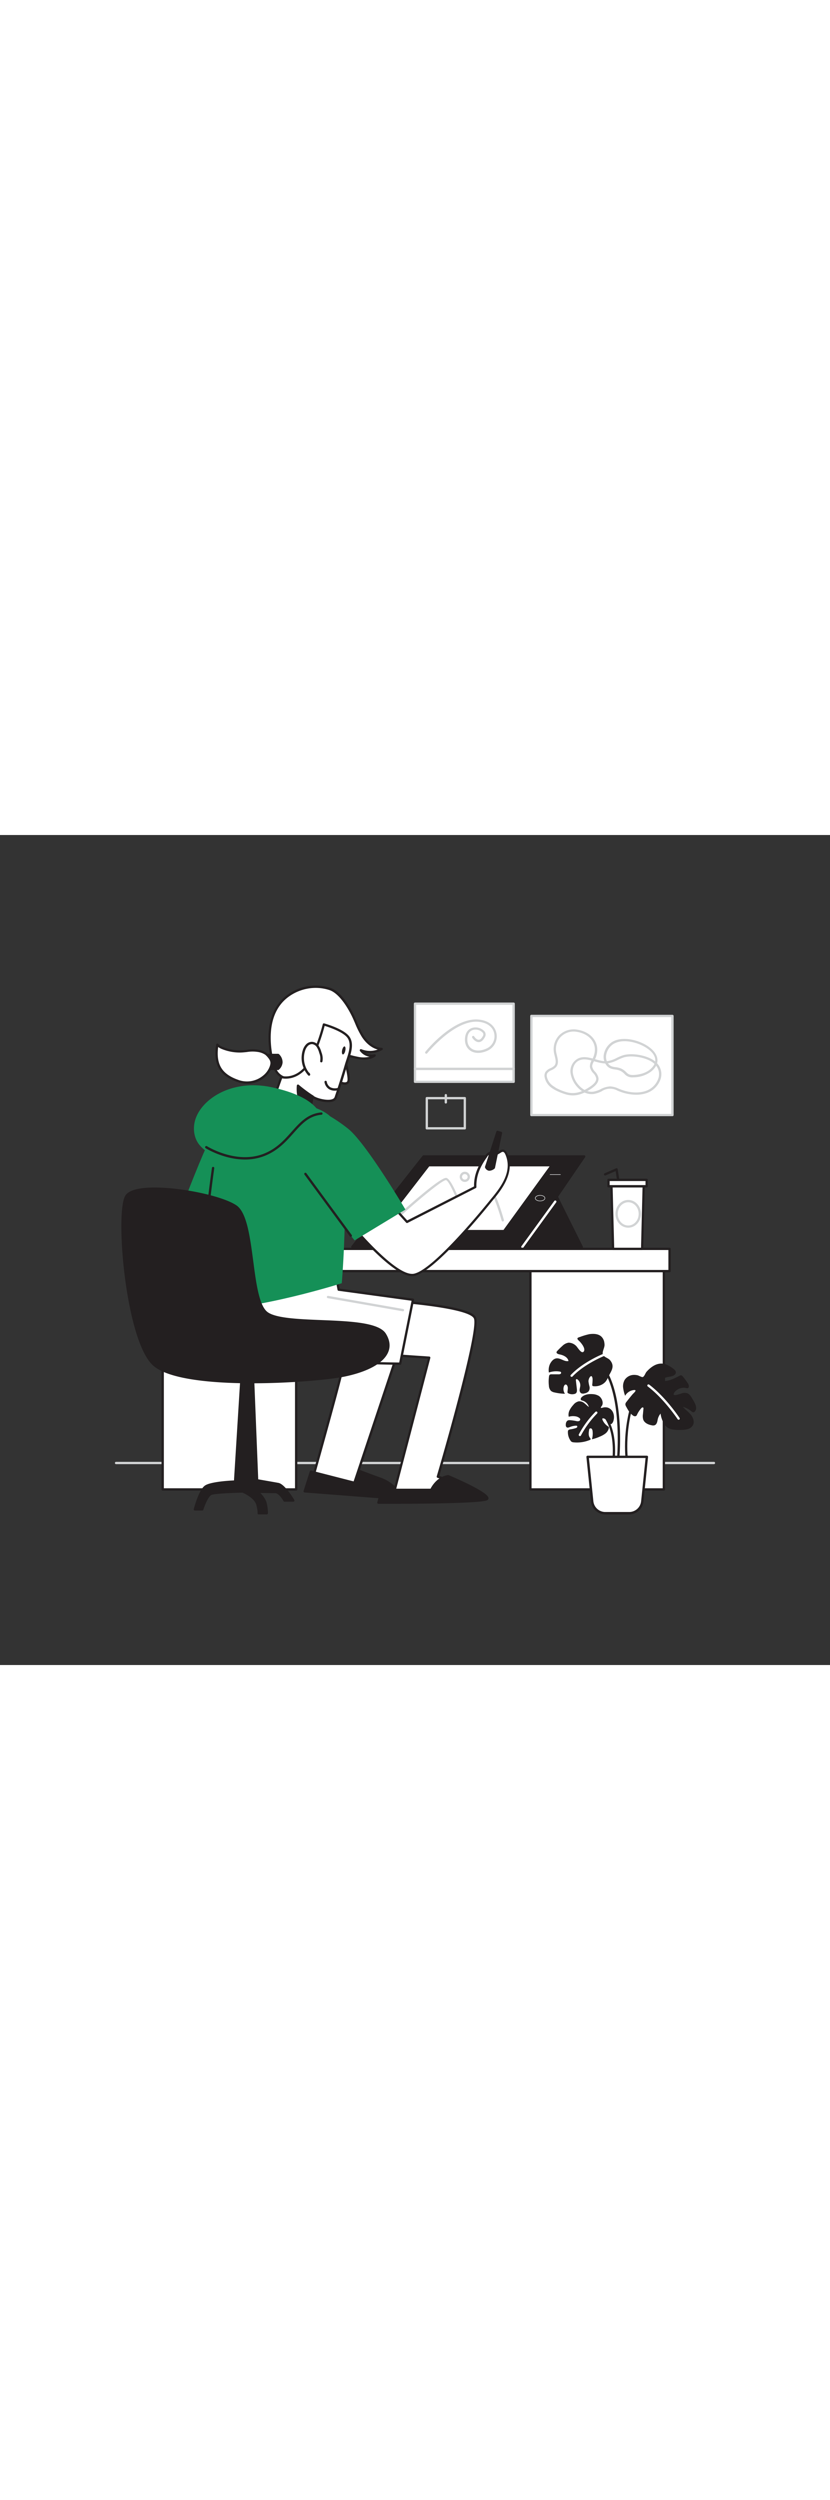 <svg id="_0230_designer" data-name="0230_designer" xmlns="http://www.w3.org/2000/svg" viewBox="0 0 500 500" data-imageid="designer-98" imageName="Designer" class="illustrations_image" style="width: 166px;"><rect x="0" y="0" width="500" height="500" fill="#333333" stroke="none"/><defs><style>.cls-1_designer-98{fill:#d1d3d4;}.cls-2_designer-98{fill:#231f20;}.cls-3_designer-98{fill:#fff;}.cls-4_designer-98{fill:#68e1fd;}</style></defs><g id="Floor_designer-98"><path class="cls-1_designer-98" d="M430.08,379H69.92a.7.7,0,0,1,0-1.4H430.08a.7.7,0,0,1,0,1.4Z"/></g><g id="Drawing_Pen_designer-98" data-name="Drawing Pen"><polygon class="cls-2_designer-98" points="334.49 216.16 350.4 248.12 307.36 248.12 334.49 216.16"/><path class="cls-2_designer-98" d="M350.4,248.82h-43a.7.7,0,0,1-.64-.41.73.73,0,0,1,.1-.75L334,215.71a.66.66,0,0,1,.62-.24.69.69,0,0,1,.54.38l15.91,32a.71.71,0,0,1,0,.69A.71.71,0,0,1,350.4,248.82Zm-41.53-1.4h40.4l-14.93-30Z"/><polygon class="cls-2_designer-98" points="212.23 248.12 314.72 248.12 351.9 193.63 255.15 193.63 212.23 248.12"/><path class="cls-2_designer-98" d="M314.72,248.82H212.23a.71.71,0,0,1-.55-1.14L254.6,193.2a.72.72,0,0,1,.55-.27H351.9a.7.7,0,0,1,.62.37.71.71,0,0,1,0,.73L315.3,248.51A.71.71,0,0,1,314.72,248.82Zm-101.05-1.4H314.35l36.23-53.09H255.49Z"/><polygon class="cls-3_designer-98" points="258.23 198.91 227.6 238.61 303.66 238.61 332.44 198.91 258.23 198.91"/><path class="cls-2_designer-98" d="M303.66,239.31H227.6a.7.7,0,0,1-.63-.39.71.71,0,0,1,.07-.74l30.64-39.69a.7.7,0,0,1,.55-.27h74.22a.7.7,0,0,1,.56,1.11L304.22,239A.7.7,0,0,1,303.66,239.31ZM229,237.91H303.3l27.77-38.29H258.58Z"/><path class="cls-1_designer-98" d="M280,231.39a.71.71,0,0,1-.66-.48c-3.68-10.86-8.81-22.75-10.67-23h-.06c-2.23,0-16.52,11.79-29.2,23.33a.7.7,0,1,1-1-1c4.39-4,26.24-23.69,30.27-23.69h.15c3.58.55,9.93,18.49,11.79,24a.71.71,0,0,1-.44.89A.93.93,0,0,1,280,231.39Z"/><path class="cls-1_designer-98" d="M302.87,232.84a.7.7,0,0,1-.68-.51c-2.46-8.75-6-18.1-7.62-18.58s-9.33,6.43-15.57,13.09a.7.7,0,0,1-1-1c3.18-3.4,13.82-14.42,17-13.48s7.7,16.44,8.57,19.54a.7.7,0,0,1-.48.86Z"/><path class="cls-1_designer-98" d="M325.36,220.63c-1.73,0-3.08-.82-3.08-1.87s1.35-1.87,3.08-1.87,3.08.82,3.08,1.87S327.09,220.63,325.36,220.63Zm0-3.39c-1.48,0-2.73.7-2.73,1.52s1.25,1.52,2.73,1.52,2.73-.69,2.73-1.52S326.84,217.24,325.36,217.24Z"/><path class="cls-1_designer-98" d="M337.59,204.72h-6.2a.18.18,0,0,1-.18-.18.17.17,0,0,1,.18-.17h6.2a.17.17,0,0,1,.18.17A.18.18,0,0,1,337.59,204.72Z"/><path class="cls-3_designer-98" d="M314.72,248.82a.68.68,0,0,1-.41-.14.69.69,0,0,1-.16-1l19.78-27.24a.7.7,0,0,1,1.13.83l-19.78,27.24A.68.68,0,0,1,314.72,248.82Z"/><path class="cls-1_designer-98" d="M280,209A3.08,3.08,0,1,1,283.1,206,3.09,3.09,0,0,1,280,209Zm0-4.76A1.68,1.68,0,1,0,281.7,206,1.68,1.68,0,0,0,280,204.27Z"/></g><g id="Desk_designer-98"><rect class="cls-3_designer-98" x="319.52" y="256.18" width="80.41" height="138.03"/><path class="cls-2_designer-98" d="M399.93,394.92H319.52a.7.7,0,0,1-.7-.7v-138a.7.7,0,0,1,.7-.7h80.41a.7.7,0,0,1,.7.7v138A.7.7,0,0,1,399.93,394.92Zm-79.71-1.4h79V256.88h-79Z"/><rect class="cls-3_designer-98" x="98.01" y="256.18" width="80.41" height="138.03"/><path class="cls-2_designer-98" d="M178.42,394.92H98a.71.71,0,0,1-.7-.7v-138a.7.7,0,0,1,.7-.7h80.41a.7.7,0,0,1,.7.7v138A.7.7,0,0,1,178.42,394.92Zm-79.71-1.4h79V256.88h-79Z"/><rect class="cls-3_designer-98" x="87.34" y="249.31" width="316.01" height="13.4"/><path class="cls-2_designer-98" d="M403.35,263.41h-316a.7.7,0,0,1-.7-.7v-13.4a.7.7,0,0,1,.7-.7h316a.7.7,0,0,1,.7.7v13.4A.7.7,0,0,1,403.35,263.41ZM88,262H402.65V250H88Z"/></g><g id="Plants_designer-98"><path class="cls-2_designer-98" d="M372.85,378.82l-1.39-.15c0-.41,4.41-40.95-9.62-58.94l1.1-.86c6.05,7.76,9.56,20.22,10.42,37A158.71,158.71,0,0,1,372.85,378.82Z"/><path class="cls-2_designer-98" d="M368,384a4.46,4.46,0,0,1,.15-1.41c3.34-21.21-2.33-31.11-7.68-35.67l.91-1.06c5.62,4.79,11.59,15.09,8.15,36.95a10.05,10.05,0,0,0-.15,1Z"/><path class="cls-2_designer-98" d="M360.75,337.9a8,8,0,0,0-3.72-1.09c-2.34-.19-4.88.19-6.59,1.8-.47.45-.87,1.2-.45,1.7a1.71,1.71,0,0,0,.89.41,5.6,5.6,0,0,1,3.86,3.85c-1-.72-1.8-1.61-2.76-2.33a4.69,4.69,0,0,0-3.35-1.09,5.76,5.76,0,0,0-3.27,2.17,13.56,13.56,0,0,0-2.27,3.25,6,6,0,0,0-.49,3.87,9.32,9.32,0,0,1,3.93-.27,4.8,4.8,0,0,1,2.55,1.06,1.28,1.28,0,0,1,.45.67,1.13,1.13,0,0,1-.89,1.19A3.44,3.44,0,0,1,347,353a28.62,28.62,0,0,0-3.45-.48,3.15,3.15,0,0,0-1.3.08c-1.09.38-1.48,1.74-1.42,2.89a1.65,1.65,0,0,0,.49,1.27c.57.45,1.39.12,2.07-.16a10.42,10.42,0,0,1,3.69-.78.89.89,0,0,1,.43.07.64.64,0,0,1,.11.92,1.66,1.66,0,0,1-.9.51,19.59,19.59,0,0,1-2.94.68c-.58.09-1.25.21-1.53.73a1.61,1.61,0,0,0-.15.72,9,9,0,0,0,1.56,5.34,2.5,2.5,0,0,0,.68.73,2.94,2.94,0,0,0,1.24.34,20.36,20.36,0,0,0,9.76-1.44.72.72,0,0,0,.41-.29c.19-.32-.13-.69-.36-1-1-1.26-.8-3.11-.5-4.72a1.38,1.38,0,0,1,.35-.83.94.94,0,0,1,1.26.19,2.37,2.37,0,0,1,.47,1.32,12.31,12.31,0,0,1-.4,4.94,25,25,0,0,0,4.7-1.6,14.23,14.23,0,0,0,3.42-1.88,5.57,5.57,0,0,0,2.07-3.22,1,1,0,0,0-.07-.72,1.14,1.14,0,0,0-.42-.36,8.89,8.89,0,0,1-3.3-3.9c-.14-.32-.21-.79.1-.95a.64.64,0,0,1,.41,0c1.77.3,2.66,2.27,4.11,3.31a.73.73,0,0,0,.41.18.74.74,0,0,0,.48-.2,3.82,3.82,0,0,0,1.12-2.05,7.28,7.28,0,0,0-.24-4.66A5.29,5.29,0,0,0,366,344.9a6.21,6.21,0,0,0-2.19-.1c-.25,0-1.6.47-1.78.31-.34-.29.53-1.17.7-1.51C363.66,341.67,362.45,339,360.75,337.9Z"/><path class="cls-2_designer-98" d="M381.9,325.22a6.76,6.76,0,0,0-5.52,2.91,7.64,7.64,0,0,0-1,4.83,22.81,22.81,0,0,0,1.2,4.87,6.89,6.89,0,0,1,5.35-3.49c2.28-.19-.38,2-.78,2.47-1.28,1.5-2.52,3.06-3.73,4.62a2.92,2.92,0,0,0-.69,1.34,2.83,2.83,0,0,0,.49,1.59c1.08,2,2.24,4.08,4.13,5.35a1.72,1.72,0,0,0,1.83.29,2.11,2.11,0,0,0,.62-.89,15.47,15.47,0,0,1,2.58-3.87c.26-.28.66-.58,1-.37s.26.53.23.84l-.29,3.13a7.45,7.45,0,0,0,.19,3.36c.74,2,3,3,5.06,3.38a3.21,3.21,0,0,0,1.74,0c1.13-.39,1.58-1.72,1.79-2.9a8.39,8.39,0,0,1,1.83-4.15,15.32,15.32,0,0,0,1.92,5.77,6.73,6.73,0,0,0,5.09,3.75,24,24,0,0,0,5.62.31,14.48,14.48,0,0,0,3.83-.5,5.18,5.18,0,0,0,3-2.28c1.1-2,.25-4.55-1.18-6.32s-3.36-3.08-4.85-4.8a13.71,13.71,0,0,1,5.06,2.64c.41.34.89.74,1.42.64a1.22,1.22,0,0,0,.65-.37c2.21-2.21-.34-5.95-1.51-7.93-.78-1.33-1.68-2.75-3.14-3.22a5.11,5.11,0,0,0-2.52-.05c-1.26.22-7.5,3.05-4.85-.68a7.35,7.35,0,0,1,5.81-2.53c1.07.09,2.72,1,2.69-1a3.89,3.89,0,0,0-.82-2,42.33,42.33,0,0,0-2.8-3.74,1.86,1.86,0,0,0-1-.74,1.79,1.79,0,0,0-1.06.3c-2.64,1.37-5.35,2.79-8.31,3.1-.67.07-1.62-.2-1.5-.86a1,1,0,0,1,.43-.58c1.78-1.34,4.45-.8,6.26-2.08a2.16,2.16,0,0,0,1-1.57c0-.95-.77-1.69-1.53-2.26-2-1.5-4.19-2.9-6.67-3.1-3.68-.29-7,2.13-9.48,4.9-.82.93-1.42,3.37-2.67,3.22a19.23,19.23,0,0,1-2.39-1A8.61,8.61,0,0,0,381.9,325.22Z"/><path class="cls-2_designer-98" d="M364.07,305.86a6.12,6.12,0,0,0-1.84-3.74c-1.86-1.7-4.69-1.78-7.19-1.44a38.53,38.53,0,0,0-5.52,1.64c-1.8.52-2.34.93-.72,2.39,1.13,1,4.23,4.69,2.84,6.44s-3.75-2.72-4.67-3.47a6.62,6.62,0,0,0-4.42-1.88,6.81,6.81,0,0,0-3.8,2,40.82,40.82,0,0,0-3.11,3.06,1.5,1.5,0,0,0-.36.55c-.23.82.87,1.3,1.7,1.45,2.37.43,5,1.65,5.49,4-2.44.6-4.73-1.87-7.22-1.6-1.85.21-3.19,1.87-4,3.54a8.83,8.83,0,0,0-.6,5,13.25,13.25,0,0,1,6.55-.57,1.18,1.18,0,0,1,.72.33.8.8,0,0,1-.31,1.09,2.37,2.37,0,0,1-1.24.22l-4.06,0a1.78,1.78,0,0,0-1.14.26,1.67,1.67,0,0,0-.44,1.06,21.72,21.72,0,0,0-.07,5.58,4.79,4.79,0,0,0,1.27,3.11,4.88,4.88,0,0,0,2.16.93,30,30,0,0,0,6.25.78,5,5,0,0,1-.63-4.53c.84-2,2.27-.82,2.35,1,0,.84-.17,1.66-.19,2.5a.65.65,0,0,0,.41.72,5.12,5.12,0,0,0,3.64.47,2.26,2.26,0,0,0,1-.44c.74-.62.69-1.76.58-2.72l-.57-5a.86.86,0,0,1,.13-.69c.27-.26.71-.05,1,.19a4.56,4.56,0,0,1,1.5,3.69c-.06.79-.32,1.56-.38,2.35a2.26,2.26,0,0,0,.83,2.11,2.82,2.82,0,0,0,2.16.11,4.14,4.14,0,0,0,2.45-1.27,3.74,3.74,0,0,0,.46-3,18.61,18.61,0,0,1-.58-3c0-2.07,2.12-5,2.48-1.42a28.47,28.47,0,0,1-.22,3.56.9.9,0,0,0,.08.46.92.92,0,0,0,.78.37,8.77,8.77,0,0,0,4.78-.91,7.45,7.45,0,0,0,2.61-2.11,12.63,12.63,0,0,0,1.3-2.33c1.69-3.6,4.4-6.41,1.25-10.26-1.08-1.33-3.09-1.67-4.1-3-1.19-1.6.66-4.13.72-6.12A7.37,7.37,0,0,0,364.07,305.86Z"/><path class="cls-3_designer-98" d="M354,374.61h35.71l-2.75,26.79a8,8,0,0,1-7.94,7.17H364.66a8,8,0,0,1-7.94-7.17Z"/><path class="cls-2_designer-98" d="M379,409.3H364.66a8.69,8.69,0,0,1-8.66-7.82l-2.75-26.8a.73.73,0,0,1,.19-.56.71.71,0,0,1,.53-.24h35.71a.71.71,0,0,1,.53.24.73.73,0,0,1,.19.56l-2.75,26.8A8.69,8.69,0,0,1,379,409.3Zm-24.22-34,2.67,26a7.23,7.23,0,0,0,7.22,6.52H379a7.24,7.24,0,0,0,7.22-6.52l2.67-26Z"/><path class="cls-2_designer-98" d="M376.78,375.08c0-.26-2.84-25.9,9.75-46.56l1.2.72c-12.34,20.25-9.59,45.43-9.56,45.68Z"/><path class="cls-3_designer-98" d="M344.36,326.42a.7.7,0,0,1-.48-.19.69.69,0,0,1,0-1c7.31-7.71,18.82-12.4,19.3-12.59a.7.7,0,0,1,.91.39.69.69,0,0,1-.39.9c-.11.05-11.71,4.77-18.81,12.26A.71.71,0,0,1,344.36,326.42Z"/><path class="cls-3_designer-98" d="M349.29,362.1A.72.72,0,0,1,349,362a.7.7,0,0,1-.3-.94,58.18,58.18,0,0,1,10-13.58.7.7,0,1,1,1,1,57.83,57.83,0,0,0-9.72,13.22A.7.7,0,0,1,349.29,362.1Z"/><path class="cls-3_designer-98" d="M408.81,352.24a.71.71,0,0,1-.58-.31c-.34-.51-8.44-12.54-18-19.73a.7.7,0,1,1,.84-1.12c9.55,7.21,17.43,18.78,18.29,20.08a.7.7,0,0,1-.19,1A.77.77,0,0,1,408.81,352.24Z"/></g><g id="Cup_designer-98"><path class="cls-2_designer-98" d="M375,225.32a.69.69,0,0,1-.69-.59l-3.45-22.28-6.05,2.61a.71.71,0,0,1-.92-.37.7.7,0,0,1,.37-.92l6.87-3a.75.75,0,0,1,.62,0,.69.69,0,0,1,.35.51l3.59,23.18a.69.69,0,0,1-.58.79Z"/><polygon class="cls-3_designer-98" points="386.83 249.31 369.31 249.31 368.36 211.58 387.78 211.58 386.83 249.31"/><path class="cls-2_designer-98" d="M386.83,250H369.31a.7.7,0,0,1-.7-.68l-.95-37.73a.66.66,0,0,1,.2-.51.71.71,0,0,1,.5-.21h19.42a.71.71,0,0,1,.5.21.66.66,0,0,1,.2.51l-1,37.73A.7.7,0,0,1,386.83,250ZM370,248.61h16.16l.91-36.33h-18Z"/><rect class="cls-3_designer-98" x="366.57" y="207.76" width="22.99" height="3.82"/><path class="cls-2_designer-98" d="M389.57,212.28h-23a.7.7,0,0,1-.7-.7v-3.82a.7.7,0,0,1,.7-.7h23a.7.7,0,0,1,.7.7v3.82A.7.7,0,0,1,389.57,212.28Zm-22.3-1.4h21.6v-2.42h-21.6Z"/><path class="cls-1_designer-98" d="M378.45,236.56c-4.25,0-7.7-3.75-7.7-8.36s3.45-8.37,7.7-8.37,7.69,3.75,7.69,8.37S382.69,236.56,378.45,236.56Zm0-15.33c-3.47,0-6.3,3.13-6.3,7s2.83,7,6.3,7,6.29-3.12,6.29-7S381.92,221.23,378.45,221.23Z"/></g><g id="Character_designer-98"><path class="cls-3_designer-98" d="M206.2,321.79c.29,1-17.4,64.46-17.4,64.46l24.71,4,29.22-87.69Z"/><path class="cls-2_designer-98" d="M213.51,390.93h-.11l-24.71-4a.7.7,0,0,1-.48-.32.65.65,0,0,1-.08-.56c6.89-24.73,17.17-62.12,17.37-64.22a.69.69,0,0,1,.37-.67l36.53-19.25a.7.7,0,0,1,.78.09.69.69,0,0,1,.21.75l-29.21,87.69A.71.71,0,0,1,213.51,390.93Zm-23.83-5.25L213,389.44,241.51,304l-34.72,18.29C206.05,326.28,200.31,347.57,189.68,385.68Z"/><path class="cls-2_designer-98" d="M187.31,383.51l-3.77,11.84,59.19,4.59a24.72,24.72,0,0,0-13.44-12.12c-6.16-2.16-12.78-4.72-12.78-4.72l-3,7.13Z"/><path class="cls-2_designer-98" d="M242.73,400.64h-.06l-59.19-4.58a.71.71,0,0,1-.61-.91l3.77-11.84a.7.7,0,0,1,.84-.47l25.62,6.57,2.76-6.58a.7.7,0,0,1,.9-.38c.07,0,6.68,2.59,12.76,4.72a25.23,25.23,0,0,1,13.85,12.49.73.73,0,0,1-.07.69A.71.71,0,0,1,242.73,400.64Zm-58.26-5.92,57.05,4.42a24.07,24.07,0,0,0-12.47-10.66c-5-1.75-10.35-3.79-12.16-4.49l-2.73,6.51a.7.7,0,0,1-.82.41l-25.57-6.56Z"/><path class="cls-3_designer-98" d="M226.71,280s55.93,3,59.45,10.95S263.8,386.5,263.8,386.5,291.18,396,286.7,398s-49.28-2-49.28-2l21.23-81.13-55.33-3.74Z"/><path class="cls-2_designer-98" d="M279.61,399.2c-13.14,0-38.66-2.23-42.26-2.55a.69.69,0,0,1-.61-.87l21-80.32-54.49-3.68a.7.7,0,0,1-.59-.4.72.72,0,0,1,.08-.72l23.39-31.11a.67.67,0,0,1,.6-.28c.14,0,14.17.77,28.45,2.5,29.24,3.53,31,7.55,31.6,8.87,3.46,7.83-19.61,86.81-22.14,95.41,7.43,2.59,23.11,8.39,23.23,11.27a1.3,1.3,0,0,1-.91,1.26C286,399,283.29,399.2,279.61,399.2Zm-41.31-3.87c13,1.14,44.65,3.51,48.11,2l0,0c-.93-1.7-12.44-6.53-22.88-10.13a.7.7,0,0,1-.44-.86c7.18-24.3,25.19-88.75,22.39-95.09-2.73-6.16-42.76-9.66-58.47-10.52l-22.4,29.78,54,3.65a.68.68,0,0,1,.52.29.72.72,0,0,1,.11.59Zm48.24,1.9Z"/><path class="cls-3_designer-98" d="M207.75,230.2s28.73,35.84,41,34.84,47.41-45.18,47.41-45.18c6.36-7.59,13.48-17.22,8.91-27.68-.43-1-1.22-2.08-2.31-2a2.88,2.88,0,0,0-1.27.52l-4,2.41c.13-1.08-1.24-1.85-2.29-1.56a4.81,4.81,0,0,0-2.41,2.1c-4.07,5.8-6.71,11.32-6.48,18.46l-41.11,20.95-16.3-18"/><path class="cls-2_designer-98" d="M248.27,265.76c-12.76,0-39.9-33.67-41.07-35.13a.7.7,0,0,1,1.09-.87c.28.35,27.89,34.6,39.93,34.6a3.7,3.7,0,0,0,.48,0c11.84-1,46.57-44.48,46.92-44.92,6.56-7.81,13.18-17,8.82-27-.17-.39-.75-1.64-1.62-1.58a2.35,2.35,0,0,0-1,.42l-4,2.4a.7.7,0,0,1-.74,0,.73.73,0,0,1-.32-.68.58.58,0,0,0-.24-.52,1.38,1.38,0,0,0-1.16-.28,4.14,4.14,0,0,0-2,1.84c-3.45,4.9-6.6,10.47-6.36,18a.69.69,0,0,1-.38.64l-41.11,21a.69.69,0,0,1-.83-.15l-16.3-18a.7.7,0,1,1,1-.94l15.94,17.6,40.24-20.5c-.12-7.74,3.1-13.44,6.62-18.44a5.39,5.39,0,0,1,2.8-2.38,2.76,2.76,0,0,1,2.44.57,2.31,2.31,0,0,1,.48.57l3.14-1.91a3.68,3.68,0,0,1,1.59-.62c1.23-.1,2.3.8,3,2.42,5.06,11.62-4.1,22.54-9,28.41-1.43,1.8-35.45,44.42-47.88,45.43Z"/><path class="cls-3_designer-98" d="M113.7,224.08s-14.78,33.52-9.32,37.06,38.9,0,38.9,0l-2.89-43.4"/><path class="cls-2_designer-98" d="M117.09,263.4c-6,0-11.14-.42-13.09-1.67-1-.63-3.87-2.51,2.33-20.68,3-8.75,6.7-17.17,6.73-17.26a.7.7,0,0,1,.93-.35.69.69,0,0,1,.35.92c-5.62,12.75-13.19,33.85-9.58,36.19,4.21,2.73,28.07.95,37.77,0l-2.84-42.72a.7.7,0,1,1,1.39-.1l2.9,43.4a.7.7,0,0,1-.63.74C142.45,261.93,128.34,263.4,117.09,263.4Z"/><path class="cls-3_designer-98" d="M125.76,280.91s-7.23,16.07.48,26.2,114.83,11.36,114.83,11.36l7.69-38.5L204,273.88l-2.6-13.32Z"/><path class="cls-2_designer-98" d="M241.07,319.17h0c-.27,0-27.11-.33-54.55-1.89-37-2.1-57.5-5.38-60.83-9.75-7.87-10.34-.86-26.24-.56-26.91a.69.69,0,0,1,.46-.39l75.65-20.34a.63.63,0,0,1,.55.08.73.73,0,0,1,.32.46l2.5,12.82,44.25,6a.69.69,0,0,1,.48.29.73.73,0,0,1,.12.54l-7.7,38.49A.7.7,0,0,1,241.07,319.17Zm-114.8-37.68c-.92,2.23-6.28,16.26.53,25.19,5.91,7.76,76.6,10.63,113.69,11.08l7.44-37.19-44-6a.68.68,0,0,1-.59-.56l-2.46-12.58Z"/><path class="cls-3_designer-98" d="M169.64,145.51a9.65,9.65,0,0,1-2.83-2.55,14.79,14.79,0,0,1-2.23-5c-3.78-13.71-3.81-31.28,8.36-40.68a28.39,28.39,0,0,1,25.69-4.54c5.93,1.92,11,10.09,13.61,15.33,2.17,4.31,3.64,9,6.22,13s6.67,7.61,11.49,7.84a14.54,14.54,0,0,1-12.56.76,8.23,8.23,0,0,0,8.33,3.12c-2.82,2.22-6.81,2.14-10.33,1.46s-7-1.86-10.62-1.46c-5.58.64-9.24,4.75-13.63,7.73C185.63,144.29,176,149.21,169.64,145.51Z"/><path class="cls-2_designer-98" d="M174.92,147.52a10.94,10.94,0,0,1-5.63-1.41h0a10.22,10.22,0,0,1-3-2.73,15.68,15.68,0,0,1-2.34-5.26c-1.86-6.73-6.72-29.59,8.6-41.42A29.06,29.06,0,0,1,198.84,92c6.37,2.06,11.52,10.71,14,15.69.84,1.67,1.59,3.42,2.31,5.12a55.09,55.09,0,0,0,3.87,7.86c1.38,2.17,5.2,7.25,10.93,7.52a.69.69,0,0,1,.65.53.69.69,0,0,1-.34.77,15.26,15.26,0,0,1-10.22,1.68,7.5,7.5,0,0,0,5.49.92.69.69,0,0,1,.79.38.7.7,0,0,1-.2.85c-2.5,2-6.16,2.51-10.89,1.6-.85-.17-1.69-.36-2.53-.55a23.94,23.94,0,0,0-7.88-.9c-4,.45-6.91,2.74-10,5.17-1.06.82-2.15,1.67-3.28,2.44C188.28,143.34,181.27,147.52,174.92,147.52ZM190.25,92.1a27.79,27.79,0,0,0-16.88,5.71c-14.64,11.29-9.91,33.42-8.11,39.94a14.41,14.41,0,0,0,2.11,4.79A8.85,8.85,0,0,0,170,144.9h0c6.75,3.93,17.6-2.79,20.76-4.94,1.1-.74,2.17-1.58,3.21-2.39,3.14-2.44,6.38-5,10.73-5.45a24.73,24.73,0,0,1,8.35.93c.83.18,1.65.37,2.48.53a15.7,15.7,0,0,0,7.08,0,8.88,8.88,0,0,1-5.77-3.49.7.7,0,0,1,.83-1.06,13.87,13.87,0,0,0,9.89.22c-3.64-1-7.08-3.7-9.68-7.8a54.75,54.75,0,0,1-4-8.06c-.72-1.68-1.46-3.41-2.28-5-1.94-3.85-7.11-13-13.21-15A26.65,26.65,0,0,0,190.25,92.1Z"/><path class="cls-3_designer-98" d="M207.58,135.54s3.83,12,1.86,13.65-6.16-1-6.16-1"/><path class="cls-2_designer-98" d="M207.71,150.47a10.39,10.39,0,0,1-4.8-1.66.7.7,0,0,1-.22-1,.71.71,0,0,1,1-.22c1,.62,4,2.14,5.32,1,1-.84-.29-7.35-2.07-12.91a.71.71,0,0,1,.46-.88.7.7,0,0,1,.88.45c.93,2.91,3.8,12.54,1.65,14.39A3.28,3.28,0,0,1,207.71,150.47Z"/><path class="cls-3_designer-98" d="M209.91,121.83c3.26,4.66,0,11.62-1.4,16.37q-2.91,10-6.27,19.89c-1.42,4.17-12.43,1.17-14-.64l-3,17.24-23.19-8,7.46-20.91s7.46,2.15,14.18-5.28,11.4-26.38,11.4-26.38S206.72,117.29,209.91,121.83Z"/><path class="cls-2_designer-98" d="M185.23,175.39a.57.57,0,0,1-.22,0l-23.19-8a.7.7,0,0,1-.41-.36.72.72,0,0,1,0-.54l7.46-20.91a.7.7,0,0,1,.85-.44c.28.08,7.14,1.92,13.47-5.07,6.53-7.22,11.19-25.89,11.24-26.08a.71.71,0,0,1,.32-.44.73.73,0,0,1,.54-.07c.49.14,11.93,3.31,15.22,8h0c2.91,4.15,1,9.84-.49,14.41-.3.9-.58,1.76-.81,2.55-1.93,6.66-4,13.36-6.27,19.92-.3.87-1.1,2-3.25,2.41-3.38.67-8.55-.65-10.93-2l-2.81,16.12a.66.66,0,0,1-.33.48A.65.65,0,0,1,185.23,175.39Zm-22.29-9.16,21.75,7.53,2.85-16.43a.7.7,0,0,1,1.22-.34c1,1.17,7.07,3.06,10.63,2.36,1.2-.24,1.94-.74,2.19-1.49,2.23-6.54,4.33-13.22,6.25-19.86.24-.81.53-1.68.83-2.6,1.42-4.27,3.18-9.59.67-13.17s-11.24-6.5-13.75-7.26c-.93,3.57-5.28,19.23-11.38,26-5.86,6.48-12.23,6-14.25,5.62Z"/><path class="cls-3_designer-98" d="M203.49,153.05s-6.09,1.74-7.34-4.41"/><path class="cls-2_designer-98" d="M201.63,154a6.6,6.6,0,0,1-3.4-.87,6.23,6.23,0,0,1-2.77-4.32.71.71,0,0,1,1.38-.29,4.84,4.84,0,0,0,2.11,3.4,6.18,6.18,0,0,0,4.35.48.69.69,0,0,1,.86.48.71.71,0,0,1-.48.87A8.15,8.15,0,0,1,201.63,154Z"/><path class="cls-3_designer-98" d="M193.54,136.22a9.44,9.44,0,0,0-.58-5.12,13.74,13.74,0,0,0-1.57-3.72,4.56,4.56,0,0,0-3.3-2.11,4.23,4.23,0,0,0-3.2,1.34,7.84,7.84,0,0,0-1.77,3.08,14.9,14.9,0,0,0,3,14.6l-.25-.5"/><path class="cls-2_designer-98" d="M186.16,145a.71.71,0,0,1-.52-.23,15.72,15.72,0,0,1-3.19-15.3,8.64,8.64,0,0,1,1.94-3.35,4.92,4.92,0,0,1,3.75-1.54A5.19,5.19,0,0,1,192,127a14.11,14.11,0,0,1,1.66,3.91,10.08,10.08,0,0,1,.59,5.5.7.7,0,1,1-1.35-.36,9.08,9.08,0,0,0-.58-4.73,12.4,12.4,0,0,0-1.48-3.53,3.83,3.83,0,0,0-2.76-1.81,3.52,3.52,0,0,0-2.67,1.13,7.29,7.29,0,0,0-1.6,2.81,14.3,14.3,0,0,0,2.29,13.2.65.65,0,0,1,.45.36l.26.5a.69.69,0,0,1-.23.89A.65.65,0,0,1,186.16,145Z"/><ellipse class="cls-2_designer-98" cx="207.08" cy="129.78" rx="2.48" ry="0.98" transform="translate(35.2 303.52) rotate(-77.39)"/><path class="cls-2_designer-98" d="M188.23,157.45a84.66,84.66,0,0,1-8.72-6.49s-1.38,12.13,6.91,14.91Z"/><path class="cls-2_designer-98" d="M186.41,166.57a.83.83,0,0,1-.22,0c-8.72-2.93-7.44-15.14-7.38-15.66a.72.72,0,0,1,.44-.57.71.71,0,0,1,.71.12,86.05,86.05,0,0,0,8.65,6.43.71.71,0,0,1,.31.74L187.1,166a.7.7,0,0,1-.69.55Zm-6.28-14.18c0,3,.4,10.15,5.77,12.54l1.55-7.15C186.39,157.08,183.45,155.1,180.13,152.39Z"/><path class="cls-4_designer-98 targetColor" d="M121.42,286.21s1.27-85.68,14.11-105.41,46.14-24.17,62.11-12.42S205.89,270,205.89,270,155.17,286.21,121.42,286.21Z" style="fill: rgb(21, 144, 87);"/><path class="cls-4_designer-98 targetColor" d="M186.53,163.34A92.86,92.86,0,0,1,210,177.18c11,9.13,34.23,48.45,34.23,48.45L213.61,244.2l-27.5-33.91Z" style="fill: rgb(21, 144, 87);"/><path class="cls-4_designer-98 targetColor" d="M148.78,168.68s-16,1.8-24.51,19.4c-4.6,9.55-16.35,40.37-16.35,40.37l35.36,4.08Z" style="fill: rgb(21, 144, 87);"/><path class="cls-2_designer-98" d="M211.31,242.05a.72.72,0,0,1-.57-.28l-27.32-37.21a.7.7,0,1,1,1.13-.83l27.32,37.21a.7.7,0,0,1-.15,1A.69.69,0,0,1,211.31,242.05Z"/><path class="cls-2_designer-98" d="M292.84,200l6.83-21.19,2.13.6-4.3,20.93S294.48,203.25,292.84,200Z"/><path class="cls-2_designer-98" d="M294.94,202.24a2.49,2.49,0,0,1-.47,0,3.14,3.14,0,0,1-2.25-1.88.7.7,0,0,1-.05-.53l6.84-21.2a.7.7,0,0,1,.85-.46l2.13.61a.69.69,0,0,1,.49.81l-4.29,20.93a.68.68,0,0,1-.2.36A5,5,0,0,1,294.94,202.24Zm-1.34-2.31a1.63,1.63,0,0,0,1.1.89,3.11,3.11,0,0,0,2.16-.85L301,179.91l-.85-.24Z"/><path class="cls-4_designer-98 targetColor" d="M163.65,151.94c-12.59-2.76-26.58-.84-36.78,7.05-4.2,3.26-7.75,7.57-9.28,12.66s-.8,11,2.6,15.09c9.66,11.6,30.87,11.54,44,7.76,8.94-2.58,35.43-15.15,28.14-27.5C187.07,158.1,173.1,154,163.65,151.94Z" style="fill: rgb(21, 144, 87);"/><path class="cls-2_designer-98" d="M147.6,195.49c-12.78,0-23.57-6.73-23.7-6.81a.7.7,0,0,1-.22-1,.71.71,0,0,1,1-.22c.17.11,17.48,10.89,33.87,4.67,7.87-3,12.58-8.27,17.13-13.38,5-5.61,9.71-10.9,17.86-11.64a.7.7,0,0,1,.13,1.4c-7.6.68-11.93,5.54-16.94,11.17-4.45,5-9.5,10.65-17.68,13.76A32.15,32.15,0,0,1,147.6,195.49Z"/><path class="cls-2_designer-98" d="M122.68,255.6h0a.7.7,0,0,1-.67-.73c1-22.16,5.63-54.05,5.67-54.37a.71.71,0,0,1,.8-.59.71.71,0,0,1,.59.79c0,.32-4.64,32.14-5.66,54.24A.7.7,0,0,1,122.68,255.6Z"/><path class="cls-2_designer-98" d="M230.05,394.46H259.8s3.24-7.22,10.21-8.21c0,0,27.12,11.47,23.14,13.82s-65.21,2.11-65.21,2.11Z"/><path class="cls-2_designer-98" d="M234.2,402.89h-6.26a.7.7,0,0,1-.55-.28.67.67,0,0,1-.12-.61l2.1-7.71a.7.7,0,0,1,.68-.52h29.31c.83-1.61,4.18-7.3,10.55-8.21a.79.79,0,0,1,.37.05c5.56,2.36,23.74,10.31,24,13.78a1.37,1.37,0,0,1-.74,1.3C290.11,402.68,250.42,402.89,234.2,402.89Zm-5.34-1.41c24.54.07,61.17-.38,63.94-2,0-1.74-11.86-7.82-22.89-12.5-6.36,1-9.44,7.71-9.47,7.78a.69.69,0,0,1-.64.41H230.58Z"/><path class="cls-1_designer-98" d="M242.73,286.91h-.13L197.47,279a.69.69,0,0,1-.56-.81.68.68,0,0,1,.8-.56l45.14,7.89a.7.7,0,0,1-.12,1.39Z"/><path class="cls-2_designer-98" d="M167.54,140.87s4.52-3.67,0-8.38h-7.3s1.58,6.12,0,8.38Z"/><path class="cls-2_designer-98" d="M167.54,141.57h-7.3a.7.7,0,0,1-.57-1.1c1.14-1.64.31-6.19-.11-7.81a.72.72,0,0,1,.13-.6.7.7,0,0,1,.55-.27h7.3a.71.71,0,0,1,.5.21,6.71,6.71,0,0,1,2.2,5.08,6.61,6.61,0,0,1-2.26,4.33A.66.66,0,0,1,167.54,141.57Zm-6.21-1.4h5.93a5.05,5.05,0,0,0,1.58-3.19,5.22,5.22,0,0,0-1.61-3.79h-6.11C161.46,134.77,162,138,161.33,140.17Z"/><path class="cls-3_designer-98" d="M163.58,138.11c.25-1.63-.25-2.88-1.58-4.47a8.64,8.64,0,0,0-6.16-3.58c-3.4-.84-7.38.22-10.86.29a27.81,27.81,0,0,1-10.89-2,7.51,7.51,0,0,1-3.12-2c-.87,5.09-.76,10.69,2.17,15,2.28,3.32,6,5.4,9.78,6.76,5.55,2,11,1.39,15.72-2.27a13.73,13.73,0,0,0,4.45-5.87A9.45,9.45,0,0,0,163.58,138.11Z"/><path class="cls-2_designer-98" d="M149,149.83a18.71,18.71,0,0,1-6.35-1.16c-4.67-1.67-8.07-4-10.12-7-2.62-3.82-3.39-9-2.28-15.47a.7.7,0,0,1,1.24-.32,6.83,6.83,0,0,0,2.83,1.83,27.6,27.6,0,0,0,10.62,2c1.15,0,2.34-.15,3.6-.29a21.61,21.61,0,0,1,7.44,0,12.12,12.12,0,0,1,4.58,1.83,11.76,11.76,0,0,1,1.95,2c1.5,1.79,2,3.25,1.73,5h0a9.53,9.53,0,0,1-.53,1.9,14.25,14.25,0,0,1-4.67,6.17A16.07,16.07,0,0,1,149,149.83Zm-17.57-22.1c-.73,5.46,0,9.87,2.25,13.12,1.88,2.75,5.06,4.93,9.44,6.5a15.14,15.14,0,0,0,15.06-2.17,12.76,12.76,0,0,0,4.22-5.56,8.66,8.66,0,0,0,.46-1.62c.2-1.36-.18-2.42-1.42-3.91a11.54,11.54,0,0,0-1.72-1.77,11.05,11.05,0,0,0-4.08-1.58,20.72,20.72,0,0,0-6.94,0c-1.24.13-2.53.27-3.74.3A28.75,28.75,0,0,1,133.83,129,10.86,10.86,0,0,1,131.46,127.73Zm32.12,10.38h0Z"/></g><g id="Wall_Artwork_designer-98" data-name="Wall Artwork"><rect class="cls-3_designer-98" x="320.11" y="109.01" width="84.99" height="59.66"/><path class="cls-1_designer-98" d="M405.1,169.38h-85a.7.7,0,0,1-.7-.7V109a.7.7,0,0,1,.7-.7h85a.71.71,0,0,1,.7.7v59.67A.71.71,0,0,1,405.1,169.38ZM320.81,168H404.4V109.71H320.81Z"/><path class="cls-1_designer-98" d="M345.06,156.87a15.43,15.43,0,0,1-5-.88,33.87,33.87,0,0,1-6.12-2.62h0c-.47-.28-.94-.58-1.38-.89a10.21,10.21,0,0,1-4.5-6.73,4.49,4.49,0,0,1,.48-2.95,6.72,6.72,0,0,1,3.07-2.33,7.69,7.69,0,0,0,2.25-1.43c1.4-1.5.86-3.68.29-6-.15-.58-.29-1.16-.4-1.72a12.1,12.1,0,0,1,2.65-10.19,12.37,12.37,0,0,1,10.41-4c5.43.62,9.72,3.23,11.76,7.17,1.82,3.52,1.62,7.66-.58,11.67-.7,1.27-1.36,2.48-1.22,3.64a6.31,6.31,0,0,0,1.74,3,7.71,7.71,0,0,1,2,3.66c.34,2.28-1.17,4.48-4.61,6.72C352.69,155.06,349.19,156.87,345.06,156.87Zm-10.45-4.71a32.93,32.93,0,0,0,5.86,2.51c5.9,2,10.54-.19,14.67-2.87,2.93-1.9,4.24-3.65,4-5.34a6.77,6.77,0,0,0-1.74-3,7.43,7.43,0,0,1-2.05-3.76,7.42,7.42,0,0,1,1.33-4.37c2-3.69,2.22-7.36.62-10.45-1.83-3.52-5.72-5.87-10.68-6.43a10.86,10.86,0,0,0-9.19,3.57,10.72,10.72,0,0,0-2.34,9c.11.53.25,1.09.38,1.65.61,2.45,1.3,5.23-.62,7.28a8.49,8.49,0,0,1-2.65,1.73,5.56,5.56,0,0,0-2.48,1.8,3.08,3.08,0,0,0-.31,2,9,9,0,0,0,3.94,5.78c.41.29.83.56,1.27.82Z"/><path class="cls-1_designer-98" d="M383.18,156.46a28.2,28.2,0,0,1-10.46-2.17L372,154a9,9,0,0,0-9.51.37,16.86,16.86,0,0,1-4.87,1.64c-3.59.45-7.14-1.1-10-4.34h0a16,16,0,0,1-3.9-8.14,8.58,8.58,0,0,1,4.7-9c3.24-1.42,6.7-.44,10.06.51,2.49.7,5.07,1.44,7.52,1.16a18,18,0,0,0,5.55-1.94,31.7,31.7,0,0,1,3.53-1.5c5.56-1.86,16.42,0,20.69,4.67a9.66,9.66,0,0,1,2.31,9.21,13.49,13.49,0,0,1-8.84,8.92A19.4,19.4,0,0,1,383.18,156.46Zm-15.5-5H368a13.59,13.59,0,0,1,4.55,1.28l.68.28c5.57,2.25,11.1,2.68,15.58,1.22a12.06,12.06,0,0,0,7.91-8,8.29,8.29,0,0,0-2-7.91c-3.84-4.23-14.07-6-19.2-4.28a30.35,30.35,0,0,0-3.38,1.44,19.25,19.25,0,0,1-6,2.06c-2.73.31-5.44-.46-8.07-1.21-3.25-.92-6.32-1.79-9.11-.57-3.13,1.38-4.2,4.89-3.87,7.57a14.47,14.47,0,0,0,3.56,7.38c1.48,1.67,4.59,4.41,8.79,3.88a15.54,15.54,0,0,0,4.46-1.53A14,14,0,0,1,367.68,151.42Z"/><path class="cls-1_designer-98" d="M381.19,146a6.07,6.07,0,0,1-5-2.08,9.37,9.37,0,0,0-2.31-1.77,9.58,9.58,0,0,0-3.28-.88c-1.81-.27-3.68-.54-5.26-2.53a8.23,8.23,0,0,1-1.56-6.74,11.22,11.22,0,0,1,5.17-7.44c7.38-4.35,21.08.17,25.54,6.59,1.58,2.27,3.38,6.75-2.23,11.32a18,18,0,0,1-10.21,3.5h0Zm-5-21.76a12.77,12.77,0,0,0-6.45,1.52,9.76,9.76,0,0,0-4.51,6.49,6.82,6.82,0,0,0,1.27,5.62c1.24,1.55,2.69,1.76,4.37,2a11.07,11.07,0,0,1,3.73,1,10.55,10.55,0,0,1,2.63,2c1.16,1.11,1.91,1.85,4.8,1.66h0c2.72-.18,6.57-.88,9.42-3.19,3.56-2.89,4.24-6.16,2-9.43C390.38,127.61,382.67,124.21,376.15,124.21Z"/><rect class="cls-3_designer-98" x="250" y="101.61" width="59.44" height="39.26"/><path class="cls-1_designer-98" d="M309.44,141.57H250a.7.7,0,0,1-.7-.7V101.61a.7.7,0,0,1,.7-.7h59.44a.7.7,0,0,1,.7.7v39.26A.7.7,0,0,1,309.44,141.57Zm-58.74-1.4h58V102.31h-58Z"/><rect class="cls-3_designer-98" x="250" y="140.87" width="59.44" height="7.78"/><path class="cls-1_designer-98" d="M309.44,149.35H250a.7.7,0,0,1-.7-.7v-7.78a.7.7,0,0,1,.7-.7h59.44a.7.7,0,0,1,.7.7v7.78A.7.7,0,0,1,309.44,149.35ZM250.7,148h58v-6.38h-58Z"/><path class="cls-1_designer-98" d="M256.8,131.74a.66.66,0,0,1-.44-.16.7.7,0,0,1-.11-1c.68-.85,16.79-20.63,31.84-19.43,6,.47,10.08,3.6,11,8.37a9.47,9.47,0,0,1-5.19,10.3c-4.16,1.95-8.1,1.92-10.82-.08-2.31-1.71-3.36-4.64-2.88-8,.56-4,3-5.19,4.39-5.59a7.31,7.31,0,0,1,7.16,2,3,3,0,0,1,.46,3.42q-1.59,3.1-3.74,3.2c-2.29.06-4-2.59-4-2.7a.7.7,0,0,1,1.19-.74c.36.59,1.52,2.12,2.79,2,1.1,0,2-1.35,2.55-2.44a1.64,1.64,0,0,0-.3-1.9,5.89,5.89,0,0,0-5.7-1.57c-1.31.37-3,1.44-3.38,4.44s.44,5.32,2.33,6.71c2.28,1.69,5.71,1.67,9.39-.06a8.06,8.06,0,0,0,4.4-8.78c-.74-4.1-4.36-6.81-9.68-7.23-14.3-1.14-30.47,18.71-30.64,18.91A.67.67,0,0,1,256.8,131.74Z"/><path class="cls-1_designer-98" d="M280,177.38H257.11a.7.7,0,0,1-.7-.7V158.52a.71.71,0,0,1,.7-.7H280a.7.7,0,0,1,.7.7v18.16A.7.7,0,0,1,280,177.38ZM257.81,176h21.51V159.22H257.81Z"/><path class="cls-1_designer-98" d="M268.57,161.77a.7.7,0,0,1-.7-.7v-4.34a.7.7,0,1,1,1.4,0v4.34A.71.71,0,0,1,268.57,161.77Z"/></g><g id="Chair_designer-98"><path class="cls-2_designer-98" d="M145.78,322.62l-4.15,66.86s-14.2.5-17.76,3-6.45,13.77-6.45,13.77h4.42s2.58-8.35,5.4-9.4,18.91-1.38,18.91-1.38,7.76,3,9,8.13c1,4,.69,5,.69,5h4.91a25,25,0,0,0-1-6.8c-1-2.82-4.66-6.14-4.66-6.14s8.1.17,10.8.17,5.52,5.14,5.52,5.14h5.28s-5.52-9.28-9.08-9.95-12.73-2.24-12.73-2.24l-2.49-62.31Z"/><path class="cls-2_designer-98" d="M160.76,409.27h-4.92a.71.71,0,0,1-.56-.29.72.72,0,0,1-.11-.62s.18-1-.7-4.61c-1.06-4.38-7.48-7.19-8.45-7.59-4.55.1-16.33.52-18.53,1.34-1.82.67-4,5.85-5,8.95a.7.7,0,0,1-.67.49h-4.42a.7.7,0,0,1-.55-.27.72.72,0,0,1-.13-.6c.12-.47,3-11.57,6.73-14.17,3.29-2.3,14.64-3,17.5-3.09l4.11-66.24a.67.67,0,0,1,.37-.57.69.69,0,0,1,.68,0l6.63,3.81a.7.7,0,0,1,.35.58l2.47,61.74c2,.36,9.16,1.59,12.18,2.15,3.76.71,9,9.31,9.55,10.28a.7.7,0,0,1-.6,1.06h-5.28a.7.7,0,0,1-.61-.36c-1-1.85-3.25-4.78-4.91-4.78-1.9,0-6.51-.08-9.06-.13a16.35,16.35,0,0,1,3.58,5.17,25.55,25.55,0,0,1,1,7A.71.71,0,0,1,160.76,409.27Zm-4.18-1.4H160a22.72,22.72,0,0,0-.93-5.88c-.91-2.61-4.44-5.82-4.47-5.85a.69.69,0,0,1-.18-.78.72.72,0,0,1,.66-.44c.08,0,8.13.17,10.79.17s5.17,3.85,5.93,5.14h3.62c-1.88-2.94-5.62-8.12-8-8.56-3.51-.66-12.63-2.23-12.72-2.24a.71.71,0,0,1-.58-.67l-2.48-61.91-5.31-3.07-4.08,65.75a.7.7,0,0,1-.68.65c-3.89.14-14.59.92-17.38,2.86-2.51,1.76-4.94,8.95-5.93,12.5h3c.65-2,2.93-8.34,5.67-9.36,2.9-1.08,18.47-1.41,19.13-1.42a1.17,1.17,0,0,1,.27,0c.33.13,8.12,3.18,9.43,8.62A22.85,22.85,0,0,1,156.58,407.87Zm-15-18.39h0Z"/><path class="cls-2_designer-98" d="M207.56,325.52c18.94-4,31.65-12.85,24.2-24.8s-60.94-4.15-71.42-13.07-6.72-55.86-18.24-63.91S81.47,207.62,76,217.84,76,302,92,318.38,189.08,329.4,207.56,325.52Z"/><path class="cls-2_designer-98" d="M152,330.28h-3.16c-21.28-.19-48.51-2.32-57.35-11.4C75.58,302.53,69.38,228.55,75.34,217.5c1-1.89,3.37-3.28,7-4.14,15.21-3.6,50.42,3,60.19,9.81,6.18,4.32,8.1,19.06,10,33.32,1.7,13,3.45,26.47,8.33,30.63,4.65,3.95,18.93,4.52,32.74,5.08,17,.68,34.61,1.39,38.83,8.15,2.44,3.92,2.91,7.7,1.4,11.24-2.76,6.47-12,11.66-26,14.61h0C198.1,328.22,174.52,330.28,152,330.28ZM93,213.76a46.26,46.26,0,0,0-10.35,1c-3.19.75-5.23,1.91-6,3.44-5.43,10,.49,83.88,15.91,99.72,15.7,16.12,96.34,10.85,114.93,6.94h0C220.8,322,229.94,317,232.48,311c1.31-3.09.87-6.44-1.31-10-3.82-6.13-21-6.82-37.69-7.49-14.7-.59-28.58-1.15-33.59-5.42-5.3-4.5-7-17.62-8.82-31.51s-3.7-28.39-9.37-32.35C134.14,219,109.77,213.76,93,213.76ZM207.56,325.52h0Z"/></g></svg>